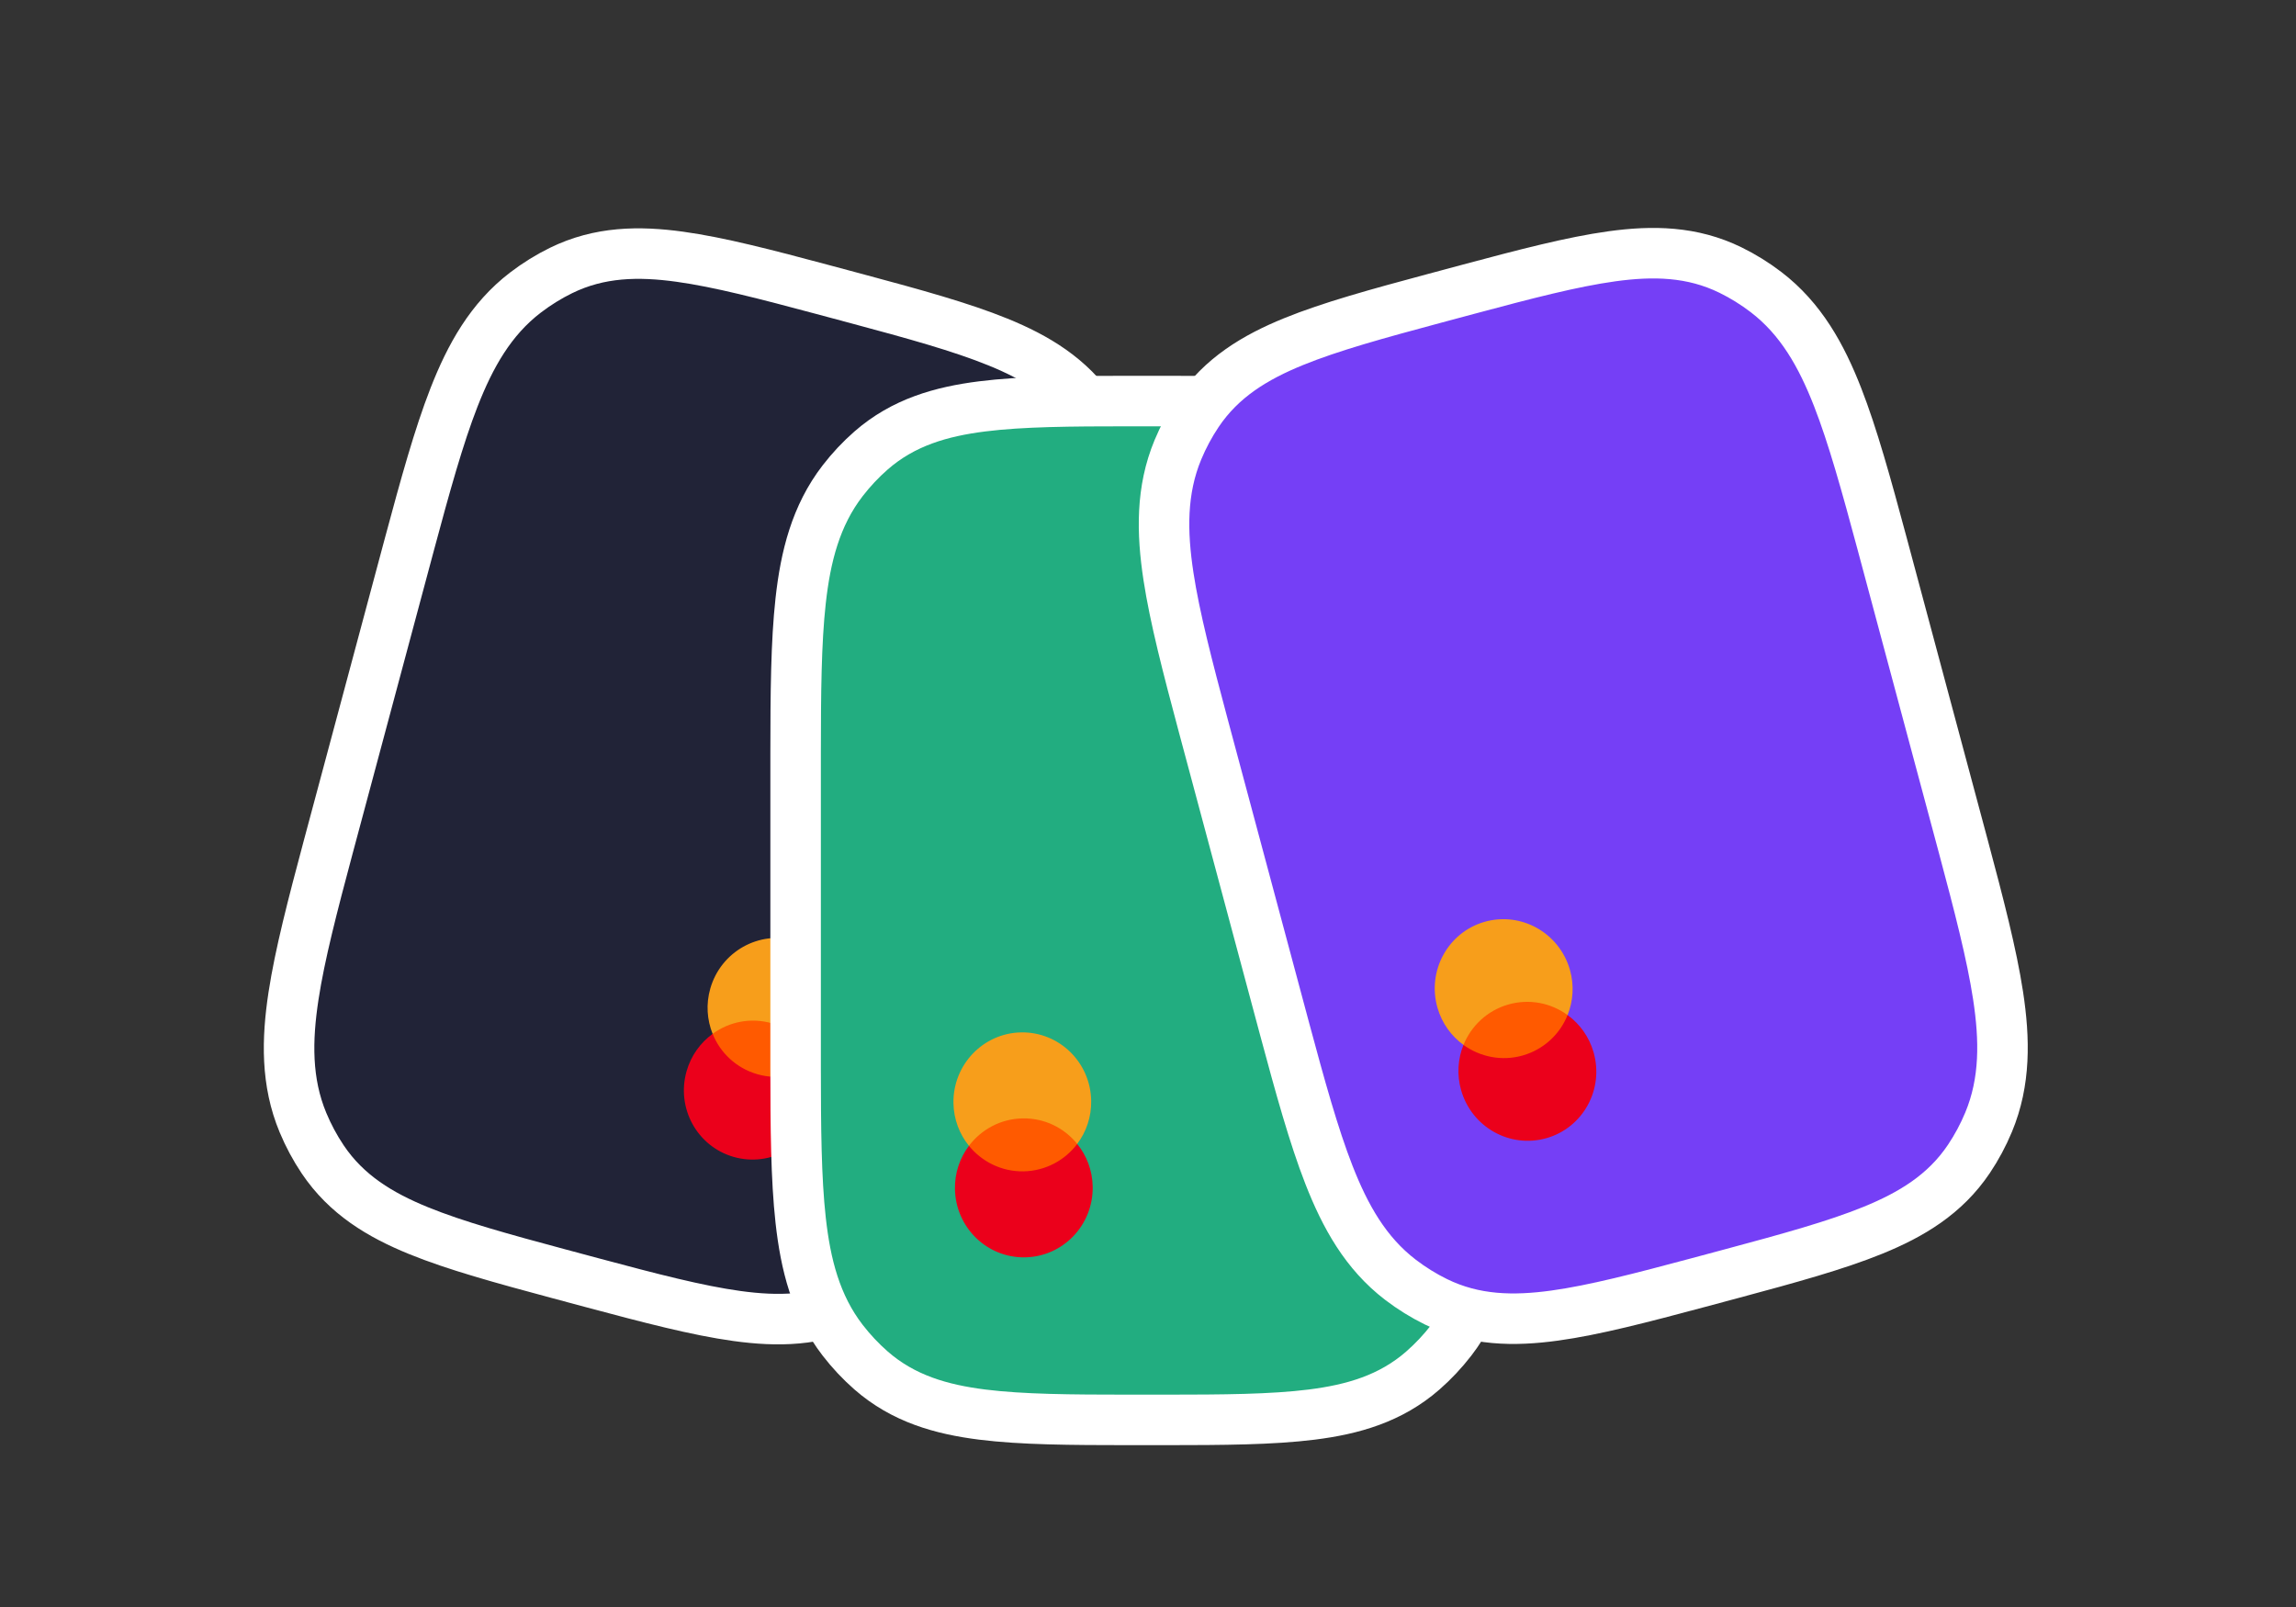 <svg xmlns="http://www.w3.org/2000/svg" viewBox="0 0 500 350" width="500" height="350" preserveAspectRatio="xMidYMid meet" style="width: 100%; height: 100%; transform: translate3d(0px, 0px, 0px); content-visibility: visible;"><rect x="0" y="0" width="500" height="350" fill="#333333" stroke="none"/><defs><clipPath id="__lottie_element_251"><rect width="500" height="350" x="0" y="0"/></clipPath><clipPath id="__lottie_element_253"><path d="M0,0 L500,0 L500,350 L0,350z"/></clipPath><clipPath id="__lottie_element_267"><path d="M0,0 L500,0 L500,350 L0,350z"/></clipPath></defs><g clip-path="url(#__lottie_element_251)"><g clip-path="url(#__lottie_element_267)" style="display: none;"><g style="display: none;"><g><g><g><path/><path stroke-linecap="butt" stroke-linejoin="miter" fill-opacity="0" stroke-miterlimit="4"/></g><g><g><path/></g><g><path/></g><g><path/></g></g></g></g></g><g style="display: none;"><g><g><g><path/><path stroke-linecap="butt" stroke-linejoin="miter" fill-opacity="0" stroke-miterlimit="4"/></g><g><g><path/></g><g><path/></g><g><path/></g></g></g></g></g><g style="display: none;"><g><g><g><path/><path stroke-linecap="butt" stroke-linejoin="miter" fill-opacity="0" stroke-miterlimit="4"/></g><g><g><path/></g><g><path/></g><g><path/></g></g></g></g></g></g><g clip-path="url(#__lottie_element_253)" transform="matrix(1,0,0,1,0,0)" opacity="1" style="display: block;"><g transform="matrix(0.966,0.259,-0.259,0.966,70.624,-114.611)" opacity="1" style="display: block;"><g opacity="1" transform="matrix(1,0,0,1,0,0)"><g opacity="1" transform="matrix(1,0,0,1,0,0)"><g opacity="1" transform="matrix(1,0,0,1,154.787,254.438)"><path fill="rgb(33,35,55)" fill-opacity="1" d=" M76.517,-34.26 C76.508,-47.345 76.426,-58.406 75.423,-67.448 C74.352,-77.092 72.133,-85.993 66.285,-93.581 C64.423,-95.997 62.343,-98.212 60.074,-100.195 C53.05,-106.333 44.805,-108.67 35.883,-109.793 C27.229,-110.882 16.601,-110.945 3.995,-110.951 C3.995,-110.951 3.995,-110.951 3.995,-110.951 C3.995,-110.951 -3.993,-110.951 -3.993,-110.951 C-16.601,-110.945 -27.229,-110.881 -35.882,-109.793 C-44.805,-108.67 -53.051,-106.333 -60.075,-100.195 C-62.344,-98.213 -64.423,-95.997 -66.285,-93.581 C-72.133,-85.993 -74.353,-77.091 -75.423,-67.448 C-76.426,-58.405 -76.509,-47.345 -76.518,-34.264 C-76.518,-34.264 -76.518,-34.264 -76.518,-34.264 C-76.518,-34.264 -76.517,34.26 -76.517,34.26 C-76.508,47.345 -76.426,58.406 -75.423,67.448 C-74.352,77.092 -72.133,85.993 -66.285,93.581 C-64.423,95.997 -62.343,98.212 -60.074,100.195 C-53.05,106.333 -44.804,108.67 -35.882,109.793 C-27.228,110.882 -16.6,110.945 -3.994,110.951 C-3.994,110.951 -3.994,110.951 -3.994,110.951 C-3.994,110.951 3.993,110.951 3.993,110.951 C16.601,110.945 27.23,110.882 35.883,109.793 C44.806,108.67 53.051,106.333 60.075,100.195 C62.344,98.212 64.423,95.997 66.285,93.581 C72.133,85.992 74.353,77.091 75.423,67.448 C76.426,58.405 76.509,47.345 76.518,34.264 C76.518,34.264 76.518,34.264 76.518,34.264 C76.518,34.264 76.517,-34.26 76.517,-34.26z"/><path stroke-linecap="butt" stroke-linejoin="miter" fill-opacity="0" stroke-miterlimit="4" stroke="rgb(255,255,255)" stroke-opacity="1" stroke-width="11" d=" M76.517,-34.26 C76.508,-47.345 76.426,-58.406 75.423,-67.448 C74.352,-77.092 72.133,-85.993 66.285,-93.581 C64.423,-95.997 62.343,-98.212 60.074,-100.195 C53.05,-106.333 44.805,-108.67 35.883,-109.793 C27.229,-110.882 16.601,-110.945 3.995,-110.951 C3.995,-110.951 3.995,-110.951 3.995,-110.951 C3.995,-110.951 -3.993,-110.951 -3.993,-110.951 C-16.601,-110.945 -27.229,-110.881 -35.882,-109.793 C-44.805,-108.67 -53.051,-106.333 -60.075,-100.195 C-62.344,-98.213 -64.423,-95.997 -66.285,-93.581 C-72.133,-85.993 -74.353,-77.091 -75.423,-67.448 C-76.426,-58.405 -76.509,-47.345 -76.518,-34.264 C-76.518,-34.264 -76.518,-34.264 -76.518,-34.264 C-76.518,-34.264 -76.517,34.26 -76.517,34.26 C-76.508,47.345 -76.426,58.406 -75.423,67.448 C-74.352,77.092 -72.133,85.993 -66.285,93.581 C-64.423,95.997 -62.343,98.212 -60.074,100.195 C-53.05,106.333 -44.804,108.67 -35.882,109.793 C-27.228,110.882 -16.6,110.945 -3.994,110.951 C-3.994,110.951 -3.994,110.951 -3.994,110.951 C-3.994,110.951 3.993,110.951 3.993,110.951 C16.601,110.945 27.23,110.882 35.883,109.793 C44.806,108.67 53.051,106.333 60.075,100.195 C62.344,98.212 64.423,95.997 66.285,93.581 C72.133,85.992 74.353,77.091 75.423,67.448 C76.426,58.405 76.509,47.345 76.518,34.264 C76.518,34.264 76.518,34.264 76.518,34.264 C76.518,34.264 76.517,-34.26 76.517,-34.26z"/></g><g opacity="1" transform="matrix(1,0,0,1,0,0)"><g opacity="1" transform="matrix(1,0,0,1,181.44,306.476)"><path fill="rgb(255,90,0)" fill-opacity="1" d=" M11.674,6.835 C11.674,6.835 11.905,-6.423 11.905,-6.423 C11.905,-6.423 -11.674,-6.835 -11.674,-6.835 C-11.674,-6.835 -11.905,6.423 -11.905,6.423 C-11.905,6.423 11.674,6.835 11.674,6.835z"/></g><g opacity="1" transform="matrix(1,0,0,1,181.278,318.603)"><path fill="rgb(235,0,27)" fill-opacity="1" d=" M0.062,-6.38 C4.853,-6.296 9.145,-8.498 11.953,-11.941 C13.908,-9.337 15.06,-6.074 14.998,-2.539 C14.852,5.836 8.026,12.495 -0.264,12.35 C-8.554,12.205 -15.144,5.312 -14.998,-3.063 C-14.936,-6.598 -13.671,-9.818 -11.626,-12.352 C-8.979,-8.809 -4.729,-6.464 0.062,-6.38z"/></g><g opacity="1" transform="matrix(1,0,0,1,181.604,294.31)"><path fill="rgb(247,158,27)" fill-opacity="1" d=" M0.264,-12.35 C-8.026,-12.495 -14.852,-5.836 -14.998,2.539 C-15.06,6.074 -13.908,9.337 -11.953,11.941 C-9.139,8.454 -4.853,6.296 -0.062,6.38 C4.729,6.464 8.94,8.813 11.626,12.352 C13.67,9.823 14.936,6.603 14.998,3.068 C15.144,-5.312 8.51,-12.206 0.264,-12.35z"/></g></g></g></g></g><g transform="matrix(1,0,0,1,0.279,-56.138)" opacity="1" style="display: block;"><g opacity="1" transform="matrix(1,0,0,1,0,0)"><g opacity="1" transform="matrix(1,0,0,1,0,0)"><g opacity="1" transform="matrix(1,0,0,1,249.5,254.438)"><path fill="rgb(34,173,128)" fill-opacity="1" d=" M-76.518,-34.26 C-76.509,-47.345 -76.426,-58.406 -75.423,-67.448 C-74.352,-77.092 -72.133,-85.992 -66.285,-93.58 C-64.423,-95.996 -62.343,-98.212 -60.074,-100.195 C-53.05,-106.333 -44.805,-108.67 -35.883,-109.793 C-27.229,-110.882 -16.601,-110.945 -3.995,-110.951 C-3.995,-110.951 -3.995,-110.951 -3.995,-110.951 C-3.995,-110.951 3.993,-110.951 3.993,-110.951 C16.601,-110.945 27.229,-110.881 35.882,-109.793 C44.805,-108.67 53.05,-106.333 60.074,-100.195 C62.343,-98.213 64.423,-95.997 66.285,-93.581 C72.133,-85.993 74.353,-77.091 75.423,-67.448 C76.426,-58.405 76.509,-47.345 76.518,-34.264 C76.518,-34.264 76.518,-34.264 76.518,-34.264 C76.518,-34.264 76.518,34.26 76.518,34.26 C76.509,47.345 76.426,58.406 75.423,67.448 C74.352,77.092 72.133,85.992 66.285,93.58 C64.423,95.996 62.343,98.212 60.074,100.195 C53.05,106.333 44.805,108.67 35.883,109.793 C27.229,110.882 16.6,110.945 3.994,110.951 C3.994,110.951 3.994,110.951 3.994,110.951 C3.994,110.951 -3.993,110.951 -3.993,110.951 C-16.601,110.945 -27.229,110.882 -35.882,109.793 C-44.805,108.67 -53.05,106.333 -60.074,100.195 C-62.343,98.212 -64.423,95.997 -66.285,93.581 C-72.133,85.992 -74.353,77.091 -75.423,67.448 C-76.426,58.405 -76.509,47.345 -76.518,34.264 C-76.518,34.264 -76.518,34.264 -76.518,34.264 C-76.518,34.264 -76.518,-34.26 -76.518,-34.26z"/><path stroke-linecap="butt" stroke-linejoin="miter" fill-opacity="0" stroke-miterlimit="4" stroke="rgb(255,255,255)" stroke-opacity="1" stroke-width="11" d=" M-76.518,-34.26 C-76.509,-47.345 -76.426,-58.406 -75.423,-67.448 C-74.352,-77.092 -72.133,-85.992 -66.285,-93.58 C-64.423,-95.996 -62.343,-98.212 -60.074,-100.195 C-53.05,-106.333 -44.805,-108.67 -35.883,-109.793 C-27.229,-110.882 -16.601,-110.945 -3.995,-110.951 C-3.995,-110.951 -3.995,-110.951 -3.995,-110.951 C-3.995,-110.951 3.993,-110.951 3.993,-110.951 C16.601,-110.945 27.229,-110.881 35.882,-109.793 C44.805,-108.67 53.05,-106.333 60.074,-100.195 C62.343,-98.213 64.423,-95.997 66.285,-93.581 C72.133,-85.993 74.353,-77.091 75.423,-67.448 C76.426,-58.405 76.509,-47.345 76.518,-34.264 C76.518,-34.264 76.518,-34.264 76.518,-34.264 C76.518,-34.264 76.518,34.26 76.518,34.26 C76.509,47.345 76.426,58.406 75.423,67.448 C74.352,77.092 72.133,85.992 66.285,93.58 C64.423,95.996 62.343,98.212 60.074,100.195 C53.05,106.333 44.805,108.67 35.883,109.793 C27.229,110.882 16.6,110.945 3.994,110.951 C3.994,110.951 3.994,110.951 3.994,110.951 C3.994,110.951 -3.993,110.951 -3.993,110.951 C-16.601,110.945 -27.229,110.882 -35.882,109.793 C-44.805,108.67 -53.05,106.333 -60.074,100.195 C-62.343,98.212 -64.423,95.997 -66.285,93.581 C-72.133,85.992 -74.353,77.091 -75.423,67.448 C-76.426,58.405 -76.509,47.345 -76.518,34.264 C-76.518,34.264 -76.518,34.264 -76.518,34.264 C-76.518,34.264 -76.518,-34.26 -76.518,-34.26z"/></g><g opacity="1" transform="matrix(1,0,0,1,0,0)"><g opacity="1" transform="matrix(1,0,0,1,222.515,305.506)"><path fill="rgb(255,90,0)" fill-opacity="1" d=" M-11.674,6.835 C-11.674,6.835 -11.905,-6.423 -11.905,-6.423 C-11.905,-6.423 11.674,-6.835 11.674,-6.835 C11.674,-6.835 11.905,6.423 11.905,6.423 C11.905,6.423 -11.674,6.835 -11.674,6.835z"/></g><g opacity="1" transform="matrix(1,0,0,1,222.678,317.633)"><path fill="rgb(235,0,27)" fill-opacity="1" d=" M-0.062,-6.38 C-4.853,-6.296 -9.145,-8.498 -11.953,-11.941 C-13.908,-9.337 -15.06,-6.074 -14.998,-2.539 C-14.852,5.836 -8.026,12.495 0.264,12.35 C8.554,12.205 15.144,5.312 14.998,-3.063 C14.936,-6.598 13.671,-9.818 11.626,-12.352 C8.979,-8.809 4.729,-6.464 -0.062,-6.38z"/></g><g opacity="1" transform="matrix(1,0,0,1,222.352,293.34)"><path fill="rgb(247,158,27)" fill-opacity="1" d=" M-0.264,-12.35 C8.026,-12.495 14.852,-5.836 14.998,2.539 C15.06,6.074 13.908,9.337 11.953,11.941 C9.139,8.454 4.853,6.296 0.062,6.38 C-4.729,6.464 -8.94,8.813 -11.626,12.352 C-13.67,9.823 -14.936,6.603 -14.998,3.068 C-15.144,-5.312 -8.51,-12.206 -0.264,-12.35z"/></g></g></g></g></g><g transform="matrix(0.966,-0.259,0.259,0.966,-54.216,14.7)" opacity="1" style="display: block;"><g opacity="1" transform="matrix(1,0,0,1,0,0)"><g opacity="1" transform="matrix(1,0,0,1,0,0)"><g opacity="1" transform="matrix(1,0,0,1,344.829,254.438)"><path fill="rgb(117,63,246)" fill-opacity="1" d=" M-76.517,-34.26 C-76.508,-47.345 -76.426,-58.406 -75.423,-67.448 C-74.352,-77.092 -72.133,-85.993 -66.285,-93.581 C-64.423,-95.997 -62.343,-98.212 -60.074,-100.195 C-53.05,-106.333 -44.805,-108.67 -35.883,-109.793 C-27.229,-110.882 -16.601,-110.945 -3.995,-110.951 C-3.995,-110.951 -3.995,-110.951 -3.995,-110.951 C-3.995,-110.951 3.993,-110.951 3.993,-110.951 C16.601,-110.945 27.229,-110.881 35.882,-109.793 C44.805,-108.67 53.051,-106.333 60.075,-100.195 C62.344,-98.213 64.423,-95.997 66.285,-93.581 C72.133,-85.993 74.353,-77.091 75.423,-67.448 C76.426,-58.405 76.509,-47.345 76.518,-34.264 C76.518,-34.264 76.518,-34.264 76.518,-34.264 C76.518,-34.264 76.517,34.26 76.517,34.26 C76.508,47.345 76.426,58.406 75.423,67.448 C74.352,77.092 72.133,85.993 66.285,93.581 C64.423,95.997 62.343,98.212 60.074,100.195 C53.05,106.333 44.804,108.67 35.882,109.793 C27.228,110.882 16.6,110.945 3.994,110.951 C3.994,110.951 3.994,110.951 3.994,110.951 C3.994,110.951 -3.993,110.951 -3.993,110.951 C-16.601,110.945 -27.23,110.882 -35.883,109.793 C-44.806,108.67 -53.051,106.333 -60.075,100.195 C-62.344,98.212 -64.423,95.997 -66.285,93.581 C-72.133,85.992 -74.353,77.091 -75.423,67.448 C-76.426,58.405 -76.509,47.345 -76.518,34.264 C-76.518,34.264 -76.518,34.264 -76.518,34.264 C-76.518,34.264 -76.517,-34.26 -76.517,-34.26z"/><path stroke-linecap="butt" stroke-linejoin="miter" fill-opacity="0" stroke-miterlimit="4" stroke="rgb(255,255,255)" stroke-opacity="1" stroke-width="11" d=" M-76.517,-34.26 C-76.508,-47.345 -76.426,-58.406 -75.423,-67.448 C-74.352,-77.092 -72.133,-85.993 -66.285,-93.581 C-64.423,-95.997 -62.343,-98.212 -60.074,-100.195 C-53.05,-106.333 -44.805,-108.67 -35.883,-109.793 C-27.229,-110.882 -16.601,-110.945 -3.995,-110.951 C-3.995,-110.951 -3.995,-110.951 -3.995,-110.951 C-3.995,-110.951 3.993,-110.951 3.993,-110.951 C16.601,-110.945 27.229,-110.881 35.882,-109.793 C44.805,-108.67 53.051,-106.333 60.075,-100.195 C62.344,-98.213 64.423,-95.997 66.285,-93.581 C72.133,-85.993 74.353,-77.091 75.423,-67.448 C76.426,-58.405 76.509,-47.345 76.518,-34.264 C76.518,-34.264 76.518,-34.264 76.518,-34.264 C76.518,-34.264 76.517,34.26 76.517,34.26 C76.508,47.345 76.426,58.406 75.423,67.448 C74.352,77.092 72.133,85.993 66.285,93.581 C64.423,95.997 62.343,98.212 60.074,100.195 C53.05,106.333 44.804,108.67 35.882,109.793 C27.228,110.882 16.6,110.945 3.994,110.951 C3.994,110.951 3.994,110.951 3.994,110.951 C3.994,110.951 -3.993,110.951 -3.993,110.951 C-16.601,110.945 -27.23,110.882 -35.883,109.793 C-44.806,108.67 -53.051,106.333 -60.075,100.195 C-62.344,98.212 -64.423,95.997 -66.285,93.581 C-72.133,85.992 -74.353,77.091 -75.423,67.448 C-76.426,58.405 -76.509,47.345 -76.518,34.264 C-76.518,34.264 -76.518,34.264 -76.518,34.264 C-76.518,34.264 -76.517,-34.26 -76.517,-34.26z"/></g><g opacity="1" transform="matrix(1,0,0,1,0,0)"><g opacity="1" transform="matrix(1,0,0,1,316.817,301.971)"><path fill="rgb(255,90,0)" fill-opacity="1" d=" M-11.674,6.835 C-11.674,6.835 -11.905,-6.423 -11.905,-6.423 C-11.905,-6.423 11.674,-6.835 11.674,-6.835 C11.674,-6.835 11.905,6.423 11.905,6.423 C11.905,6.423 -11.674,6.835 -11.674,6.835z"/></g><g opacity="1" transform="matrix(1,0,0,1,316.98,314.098)"><path fill="rgb(235,0,27)" fill-opacity="1" d=" M-0.062,-6.38 C-4.853,-6.296 -9.145,-8.498 -11.953,-11.941 C-13.908,-9.337 -15.06,-6.074 -14.998,-2.539 C-14.852,5.836 -8.026,12.495 0.264,12.35 C8.554,12.205 15.144,5.312 14.998,-3.063 C14.936,-6.598 13.671,-9.818 11.626,-12.352 C8.979,-8.809 4.729,-6.464 -0.062,-6.38z"/></g><g opacity="1" transform="matrix(1,0,0,1,316.654,289.805)"><path fill="rgb(247,158,27)" fill-opacity="1" d=" M-0.264,-12.35 C8.026,-12.495 14.852,-5.836 14.998,2.539 C15.06,6.074 13.908,9.337 11.953,11.941 C9.139,8.454 4.853,6.296 0.062,6.38 C-4.729,6.464 -8.94,8.813 -11.626,12.352 C-13.67,9.823 -14.936,6.603 -14.998,3.068 C-15.144,-5.312 -8.51,-12.206 -0.264,-12.35z"/></g></g></g></g></g></g></g></svg>